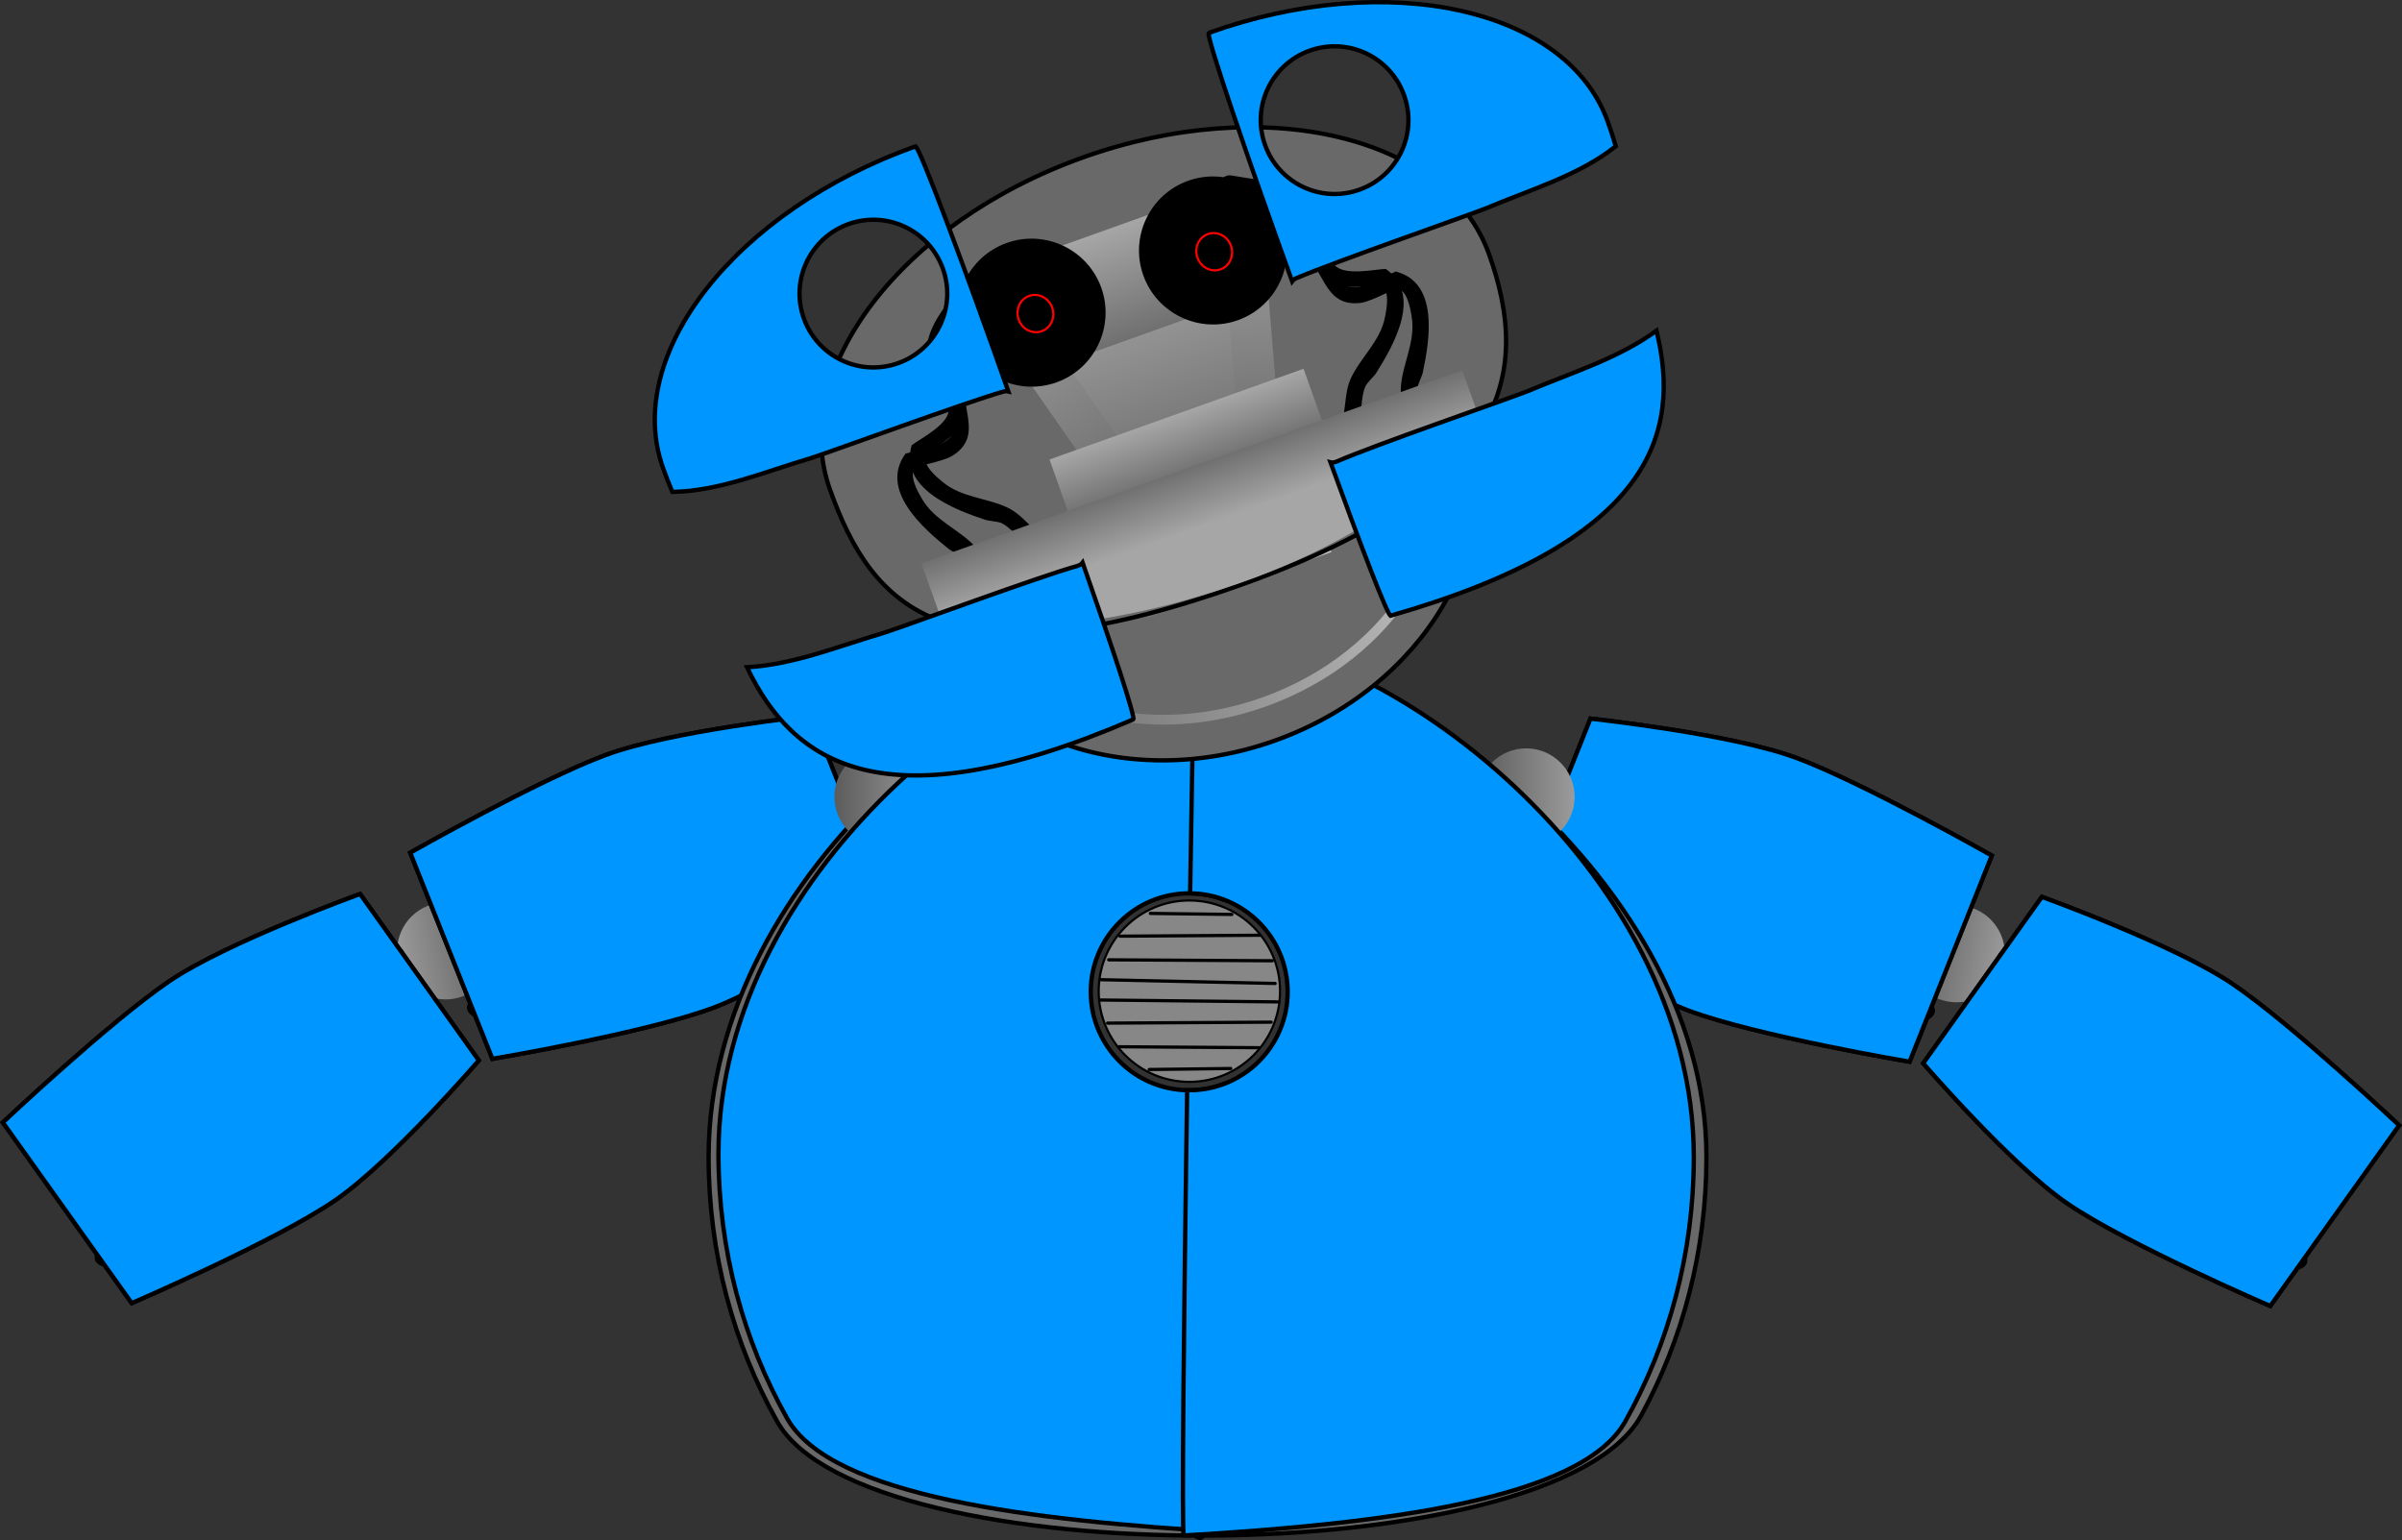 <svg version="1.1" xmlns="http://www.w3.org/2000/svg" xmlns:xlink="http://www.w3.org/1999/xlink" width="1110.183" height="711.87" viewBox="0,0,1110.183,711.87"><rect x="0" y="0" width="1110.183" height="711.87" fill="#333333" stroke="none"/><defs><linearGradient x1="-77.723" y1="415.798" x2="-121.791" y2="424.063" gradientUnits="userSpaceOnUse" id="color-1"><stop offset="0" stop-color="#5c5c5c"/><stop offset="1" stop-color="#9b9b9b"/></linearGradient><linearGradient x1="-182.461" y1="501.353" x2="-203.361" y2="472.05" gradientUnits="userSpaceOnUse" id="color-2"><stop offset="0" stop-color="#5c5c5c"/><stop offset="1" stop-color="#9b9b9b"/></linearGradient><linearGradient x1="1.808" y1="405.608" x2="-11.523" y2="372.175" gradientUnits="userSpaceOnUse" id="color-3"><stop offset="0" stop-color="#5c5c5c"/><stop offset="1" stop-color="#9b9b9b"/></linearGradient><linearGradient x1="576.443" y1="417.129" x2="620.511" y2="425.394" gradientUnits="userSpaceOnUse" id="color-4"><stop offset="0" stop-color="#5c5c5c"/><stop offset="1" stop-color="#9b9b9b"/></linearGradient><linearGradient x1="681.181" y1="502.684" x2="702.081" y2="473.381" gradientUnits="userSpaceOnUse" id="color-5"><stop offset="0" stop-color="#5c5c5c"/><stop offset="1" stop-color="#9b9b9b"/></linearGradient><linearGradient x1="496.912" y1="406.939" x2="510.243" y2="373.506" gradientUnits="userSpaceOnUse" id="color-6"><stop offset="0" stop-color="#5c5c5c"/><stop offset="1" stop-color="#9b9b9b"/></linearGradient><linearGradient x1="248.897" y1="337.629" x2="248.897" y2="359.047" gradientUnits="userSpaceOnUse" id="color-7"><stop offset="0" stop-color="#5c5c5c"/><stop offset="1" stop-color="#9b9b9b"/></linearGradient><linearGradient x1="283.269" y1="396.447" x2="300.562" y2="406.719" gradientUnits="userSpaceOnUse" id="color-8"><stop offset="0" stop-color="#5c5c5c"/><stop offset="1" stop-color="#9b9b9b"/></linearGradient><linearGradient x1="215.91" y1="398.106" x2="198.617" y2="408.378" gradientUnits="userSpaceOnUse" id="color-9"><stop offset="0" stop-color="#5c5c5c"/><stop offset="1" stop-color="#9b9b9b"/></linearGradient><linearGradient x1="236.331" y1="562.018" x2="261.829" y2="562.018" gradientUnits="userSpaceOnUse" id="color-10"><stop offset="0" stop-color="#5c5c5c"/><stop offset="1" stop-color="#9b9b9b"/></linearGradient><linearGradient x1="377.211" y1="348.717" x2="422.048" y2="348.717" gradientUnits="userSpaceOnUse" id="color-11"><stop offset="0" stop-color="#5c5c5c"/><stop offset="1" stop-color="#9b9b9b"/></linearGradient><linearGradient x1="79.91" y1="348.717" x2="124.747" y2="348.717" gradientUnits="userSpaceOnUse" id="color-12"><stop offset="0" stop-color="#5c5c5c"/><stop offset="1" stop-color="#9b9b9b"/></linearGradient><linearGradient x1="139.39" y1="256.531" x2="355.499" y2="179.344" gradientUnits="userSpaceOnUse" id="color-13"><stop offset="0" stop-color="#6c6c6c"/><stop offset="1" stop-color="#c4c4c4"/></linearGradient><linearGradient x1="208.666" y1="221.284" x2="293.668" y2="190.923" gradientUnits="userSpaceOnUse" id="color-14"><stop offset="0" stop-color="#6e6e6e"/><stop offset="1" stop-color="#c0c0c0"/></linearGradient><linearGradient x1="212.212" y1="100.623" x2="245.403" y2="193.55" gradientUnits="userSpaceOnUse" id="color-15"><stop offset="0" stop-color="#a6a6a6"/><stop offset="1" stop-color="#707070"/></linearGradient><linearGradient x1="147.556" y1="108.26" x2="212.365" y2="201.209" gradientUnits="userSpaceOnUse" id="color-16"><stop offset="0" stop-color="#a6a6a6"/><stop offset="1" stop-color="#707070"/></linearGradient><linearGradient x1="266.891" y1="67.327" x2="276.369" y2="182.366" gradientUnits="userSpaceOnUse" id="color-17"><stop offset="0" stop-color="#a6a6a6"/><stop offset="1" stop-color="#707070"/></linearGradient><linearGradient x1="238.044" y1="171.811" x2="247.564" y2="198.464" gradientUnits="userSpaceOnUse" id="color-18"><stop offset="0" stop-color="#a6a6a6"/><stop offset="1" stop-color="#707070"/></linearGradient><linearGradient x1="245.094" y1="196.097" x2="254.37" y2="222.067" gradientUnits="userSpaceOnUse" id="color-19"><stop offset="0" stop-color="#707070"/><stop offset="1" stop-color="#a6a6a6"/></linearGradient><linearGradient x1="207.38" y1="85.957" x2="224.618" y2="134.221" gradientUnits="userSpaceOnUse" id="color-20"><stop offset="0" stop-color="#a6a6a6"/><stop offset="1" stop-color="#707070"/></linearGradient></defs><g transform="translate(305.732,19.623)"><g data-paper-data="{&quot;isPaintingLayer&quot;:true}" fill-rule="nonzero" stroke-linejoin="miter" stroke-miterlimit="10" stroke-dasharray="" stroke-dashoffset="0" style="mix-blend-mode: normal"><g data-paper-data="{&quot;index&quot;:null}" stroke-linecap="butt"><path d="M-103.89,397.896c12.169,-2.283 23.885,5.732 26.167,17.901c2.282,12.169 -5.732,23.885 -17.901,26.167c-12.169,2.283 -23.885,-5.732 -26.167,-17.901c-2.283,-12.169 5.732,-23.885 17.901,-26.167z" data-paper-data="{&quot;index&quot;:null}" fill="url(#color-1)" stroke="none" stroke-width="0"/><g data-paper-data="{&quot;index&quot;:null}"><path d="M-304.411,499.218c0,0 49.57,-46.711 76.923,-65.286c26.619,-18.076 88.188,-40.314 88.188,-40.314l54.861,76.921c0,0 -40.733,47.234 -66.905,65.007c-27.73,18.831 -93.504,47.186 -93.504,47.186z" fill="#696969" stroke="#000000" stroke-width="2"/><path d="M-283.741,526.634l160.761,-109.169l20.9,29.303l-160.76,109.169z" fill="url(#color-2)" stroke="none" stroke-width="0"/><path d="M-259.919,565.038c-3.903,-2.409 -1.117,-6.291 -1.117,-6.291l4.018,-5.47c2.25,-8.909 1.258,-17.526 2.431,-26.505c0.779,-5.967 3.451,-11.508 4.564,-17.371c1.217,-6.413 0.296,-12.841 4.033,-18.921c9.413,-15.315 31.836,-23.298 47.632,-17.847c8.985,2.629 18.5,3.578 27.325,6.467c1.486,0.487 7.872,3.302 10.63,2.689c4.425,-0.984 10.41,-9.69 12.236,-12.353c10.244,-14.944 10.801,-33.917 20.483,-49.348c0,0 2.562,-4.011 6.616,-1.824c4.054,2.187 1.491,6.198 1.491,6.198c-10.034,15.344 -10.14,34.381 -20.592,49.516c-3.834,5.551 -10.864,14.931 -18.424,16.656c-7.645,1.744 -13.852,-2.786 -20.691,-4.31c-7.627,-1.699 -15.164,-2.815 -22.671,-5.015c-11.455,-4.179 -28.922,1.945 -35.793,13.329c-2.94,4.872 -1.848,10.632 -2.829,15.765c-1.095,5.729 -3.753,11.178 -4.503,16.992c-1.297,10.065 -0.426,19.227 -3.252,29.217l-4.897,6.953c0,0 -2.786,3.882 -6.689,1.473z" fill="#000000" stroke="none" stroke-width="0.5"/><path d="M-304.411,499.218c0,0 49.57,-46.711 76.923,-65.286c26.619,-18.076 88.188,-40.314 88.188,-40.314l54.861,76.921c0,0 -40.733,47.234 -66.905,65.007c-27.73,18.831 -93.504,47.186 -93.504,47.186z" fill="#0096ff" stroke="#000000" stroke-width="2"/></g><g data-paper-data="{&quot;index&quot;:null}"><path d="M-116.135,374.532c0,0 59.256,-33.582 90.243,-45.119c30.154,-11.227 95.245,-18.184 95.245,-18.184l34.994,87.761c0,0 -50.798,36.192 -80.446,47.231c-31.413,11.696 -102.043,23.595 -102.043,23.595z" fill="#696969" stroke="#000000" stroke-width="2"/><path d="M-102.579,406.077l182.111,-67.805l13.331,33.433l-182.111,67.805z" fill="url(#color-3)" stroke="none" stroke-width="0"/><path d="M-88.573,449.045c-3.218,-3.268 0.411,-6.376 0.411,-6.376l5.203,-4.357c4.304,-8.119 5.39,-16.724 8.664,-25.167c2.176,-5.61 6.089,-10.357 8.564,-15.787c2.708,-5.939 3.341,-12.402 8.417,-17.419c12.785,-12.637 36.464,-15.059 50.51,-6.007c8.102,4.69 17.118,7.875 25.003,12.78c1.328,0.826 6.861,5.079 9.686,5.139c4.532,0.097 12.416,-6.936 14.822,-9.089c13.504,-12.079 18.557,-30.375 31.631,-43.061c0,0 3.443,-3.287 6.86,-0.199c3.417,3.088 -0.025,6.375 -0.025,6.375c-13.395,12.518 -18.026,30.983 -31.777,43.198c-5.044,4.48 -14.104,11.919 -21.856,11.796c-7.84,-0.124 -12.792,-6.001 -19.072,-9.107c-7.005,-3.464 -14.06,-6.341 -20.827,-10.263c-10.133,-6.783 -28.555,-4.989 -37.936,4.435c-4.015,4.033 -4.323,9.888 -6.497,14.64c-2.426,5.304 -6.304,9.965 -8.414,15.434c-3.654,9.468 -4.986,18.574 -10.107,27.605l-6.41,5.589c0,0 -3.629,3.108 -6.848,-0.16z" fill="#000000" stroke="none" stroke-width="0.5"/><path d="M-116.135,374.532c0,0 59.256,-33.582 90.243,-45.119c30.154,-11.227 95.245,-18.184 95.245,-18.184l34.994,87.761c0,0 -50.798,36.192 -80.446,47.231c-31.413,11.696 -102.043,23.595 -102.043,23.595z" fill="#0096ff" stroke="#000000" stroke-width="2"/></g></g><g data-paper-data="{&quot;index&quot;:null}" stroke-linecap="butt"><path d="M602.61,399.227c12.169,2.282 20.184,13.998 17.901,26.167c-2.282,12.169 -13.998,20.184 -26.167,17.901c-12.169,-2.282 -20.184,-13.998 -17.901,-26.167c2.283,-12.169 13.998,-20.184 26.167,-17.901z" data-paper-data="{&quot;index&quot;:null}" fill="url(#color-4)" stroke="none" stroke-width="0"/><g data-paper-data="{&quot;index&quot;:null}"><path d="M743.567,584.064c0,0 -65.774,-28.355 -93.504,-47.186c-26.172,-17.773 -66.905,-65.007 -66.905,-65.007l54.861,-76.921c0,0 61.569,22.237 88.188,40.314c27.354,18.575 76.923,65.286 76.923,65.286z" fill="#696969" stroke="#000000" stroke-width="2"/><path d="M761.562,557.269l-160.76,-109.169l20.9,-29.303l160.761,109.169z" fill="url(#color-5)" stroke="none" stroke-width="0"/><path d="M758.639,566.369c-3.903,2.409 -6.689,-1.473 -6.689,-1.473l-4.897,-6.953c-2.826,-9.99 -1.954,-19.152 -3.252,-29.217c-0.749,-5.814 -3.407,-11.263 -4.503,-16.992c-0.981,-5.132 0.112,-10.893 -2.829,-15.765c-6.871,-11.385 -24.338,-17.508 -35.793,-13.329c-7.506,2.2 -15.043,3.316 -22.671,5.015c-6.839,1.523 -13.046,6.054 -20.691,4.31c-7.559,-1.725 -14.59,-11.104 -18.424,-16.656c-10.452,-15.135 -10.558,-34.171 -20.592,-49.516c0,0 -2.562,-4.011 1.491,-6.198c4.054,-2.187 6.616,1.824 6.616,1.824c9.681,15.431 10.238,34.405 20.483,49.348c1.826,2.663 7.811,11.369 12.236,12.353c2.758,0.613 9.144,-2.202 10.63,-2.689c8.825,-2.889 18.34,-3.838 27.325,-6.467c15.796,-5.452 38.219,2.532 47.632,17.847c3.737,6.08 2.815,12.508 4.033,18.921c1.113,5.863 3.784,11.404 4.564,17.371c1.173,8.98 0.181,17.596 2.431,26.505l4.018,5.47c0,0 2.786,3.882 -1.117,6.291z" fill="#000000" stroke="none" stroke-width="0.5"/><path d="M743.567,584.064c0,0 -65.774,-28.355 -93.504,-47.186c-26.172,-17.773 -66.905,-65.007 -66.905,-65.007l54.861,-76.921c0,0 61.569,22.237 88.188,40.314c27.354,18.575 76.923,65.286 76.923,65.286z" fill="#0096ff" stroke="#000000" stroke-width="2"/></g><g data-paper-data="{&quot;index&quot;:null}"><path d="M576.862,471.147c0,0 -70.63,-11.899 -102.043,-23.595c-29.648,-11.039 -80.446,-47.231 -80.446,-47.231l34.994,-87.761c0,0 65.092,6.957 95.245,18.184c30.986,11.537 90.243,45.119 90.243,45.119z" fill="#696969" stroke="#000000" stroke-width="2"/><path d="M587.967,440.842l-182.111,-67.805l13.331,-33.433l182.111,67.805z" fill="url(#color-6)" stroke="none" stroke-width="0"/><path d="M587.293,450.376c-3.218,3.268 -6.848,0.16 -6.848,0.16l-6.41,-5.589c-5.12,-9.031 -6.453,-18.137 -10.107,-27.605c-2.11,-5.469 -5.988,-10.13 -8.414,-15.434c-2.174,-4.752 -2.482,-10.607 -6.497,-14.64c-9.381,-9.424 -27.804,-11.218 -37.936,-4.435c-6.768,3.922 -13.823,6.798 -20.827,10.263c-6.28,3.106 -11.232,8.983 -19.072,9.107c-7.753,0.122 -16.812,-7.316 -21.856,-11.796c-13.751,-12.215 -18.382,-30.68 -31.777,-43.198c0,0 -3.443,-3.287 -0.025,-6.375c3.417,-3.088 6.86,0.199 6.86,0.199c13.073,12.686 18.126,30.983 31.631,43.061c2.407,2.153 10.29,9.186 14.822,9.089c2.825,-0.06 8.358,-4.313 9.686,-5.139c7.885,-4.905 16.902,-8.089 25.003,-12.78c14.046,-9.052 37.725,-6.63 50.51,6.007c5.076,5.017 5.709,11.48 8.417,17.419c2.475,5.43 6.388,10.177 8.564,15.787c3.275,8.443 4.36,17.048 8.664,25.167l5.203,4.357c0,0 3.629,3.108 0.411,6.376z" fill="#000000" stroke="none" stroke-width="0.5"/><path d="M576.862,471.147c0,0 -70.63,-11.899 -102.043,-23.595c-29.648,-11.039 -80.446,-47.231 -80.446,-47.231l34.994,-87.761c0,0 65.092,6.957 95.245,18.184c30.986,11.537 90.243,45.119 90.243,45.119z" fill="#0096ff" stroke="#000000" stroke-width="2"/></g></g><path d="M252.375,273.663c72.662,1.573 230.59,108.133 230.59,241.521c0,43.49 -10.974,84.295 -30.181,119.543c-39.702,72.862 -359.228,74.092 -399.302,2.742c-20.144,-35.867 -31.698,-77.663 -31.698,-122.285c0,-133.388 144.785,-243.379 230.59,-241.521z" fill="#696969" stroke="#000000" stroke-width="2" stroke-linecap="butt"/><path d="M97.556,359.047v-21.418h302.681v21.418z" fill="url(#color-7)" stroke="none" stroke-width="0" stroke-linecap="butt"/><path d="M237.537,447.322l91.464,-101.751l17.293,10.272l-91.464,101.751z" fill="url(#color-8)" stroke="none" stroke-width="0" stroke-linecap="butt"/><path d="M244.349,459.253l-91.464,-101.751l17.293,-10.272l91.464,101.751z" data-paper-data="{&quot;index&quot;:null}" fill="url(#color-9)" stroke="none" stroke-width="0" stroke-linecap="butt"/><path d="M236.331,687.88v-251.724h25.498v251.724z" fill="url(#color-10)" stroke="none" stroke-width="0" stroke-linecap="butt"/><path d="M283.315,440.296c1.052,-3.752 6.37,-3.01 6.37,-3.01l4.154,0.672c2.027,0.641 4.054,1.281 6.082,1.922c10.474,5.952 20.597,13.826 29.907,21.437c3.812,-1.335 7.179,-3.336 9.829,-6.246c6.196,-6.804 -0.509,-14.293 -1.962,-21.136c-1.769,-8.337 1.486,-16.931 0.001,-25.303c-2.163,-12.198 -15.298,-24.803 -26.258,-33.939c-10.461,-8.866 -30.083,-10.293 -38.384,-19.895c-6.998,-8.094 -2.73,-18.084 -7.253,-26.458c-0.713,3.604 -2.386,7.053 -5.357,10.251c-7.33,7.891 -22.788,15.622 -33.955,20.425c-7.252,3.119 -20.674,5.645 -26.329,10.31c-4.35,3.588 -5.236,8.691 -7.966,13.002c-10.724,16.937 -28.206,36.273 -1.428,49.689c6.018,3.015 11.201,4.88 18.629,4.774h2.42c0,0 5.422,0 5.422,3.825c0,3.825 -5.422,3.825 -5.422,3.825h-2.42c-19.507,-0.2 -47.161,-14.178 -45.315,-29.941c1.389,-11.861 11.439,-24.592 18.213,-35.29c0.784,-1.238 9.008,-14.348 9.724,-14.934c6.638,-5.432 20.351,-8.157 28.834,-11.792c9.93,-4.256 24.053,-11.227 30.645,-18.212c6.326,-6.702 4.538,-15.903 0.439,-25.112c-7.183,-8.034 -15.931,-15.381 -26.366,-20.669c0,0 -4.39,-2.245 -1.208,-5.341c3.182,-3.097 7.572,-0.852 7.572,-0.852c2.744,1.415 5.398,2.955 7.957,4.602c-0.434,-0.85 -0.833,-1.672 -1.187,-2.461c0,0 -1.634,-3.647 3.535,-4.8c5.169,-1.153 6.804,2.494 6.804,2.494c3.022,6.742 7.931,14.518 11.728,22.478c5.935,6.482 10.875,13.401 14.705,20.201c4.671,8.294 0.589,18.277 6.961,26.154c3.797,4.694 14.301,5.829 20.347,8.285c6.518,2.647 12.065,6.474 16.943,10.513c12.366,10.383 26.232,24.126 28.72,37.881c1.515,8.38 -1.801,17.011 0.001,25.313c1.993,9.182 8.65,16.981 0.458,26.106c-3.295,3.67 -7.351,6.311 -11.907,8.169c0.173,0.143 0.346,0.286 0.518,0.429c6.668,5.514 10.864,11.359 19.867,15.245c28.036,12.101 32.54,-19.644 28.866,-31.53c-15.915,-30.948 -36.511,-63.49 -11.646,-95.687c3.558,-4.607 8.565,-8.199 13.811,-11.677c0.305,1.908 2.601,3.392 5.387,3.392c0.322,0 0.638,-0.02 0.944,-0.058c0.442,0.615 1.113,1.135 1.933,1.503c-4.836,3.147 -9.445,6.421 -12.558,10.505c-23.113,30.32 -2.238,60.929 12.549,89.908c2.348,7.678 4.597,16.853 1.161,24.584c-6.557,14.75 -25.974,24.022 -46.089,15.593c-10.198,-4.273 -15.051,-10.656 -22.474,-16.812c-0.979,-0.812 -1.972,-1.639 -2.977,-2.477c-12.181,1.993 -26.084,0.603 -38.23,-0.912c-2.296,-0.435 -4.592,-0.871 -6.888,-1.306l0.202,0.132c0,0 -5.422,0 -5.422,-3.825c0,-3.825 5.422,-3.825 5.422,-3.825l2.621,0.132c2.14,0.408 4.279,0.816 6.419,1.225c8.404,1.038 18.542,2.373 27.837,1.735c-7.587,-6.17 -15.692,-12.353 -23.969,-17.09c-1.602,-0.484 -3.204,-0.968 -4.806,-1.453l-1.895,-0.171c0,0 -5.319,-0.742 -4.267,-4.494z" fill="#000000" stroke="none" stroke-width="0.5" stroke-linecap="butt"/><path d="M232.939,457.277c2.993,3.429 -3.063,5.123 -3.063,5.123l-4.274,0.978c-10.85,5.972 -17.246,14.057 -25.128,21.408c-28.791,26.568 -93.805,23.359 -118.312,-4.268c-13.765,-15.517 -0.27,-39.534 15.394,-52.694c23.359,-22.357 25.711,-41.393 14.263,-66.142c-2.912,-6.296 -9.138,-15.98 -19.709,-20.64c1.764,-0.731 2.539,-1.827 2.539,-1.827c1.093,-1.606 2.472,-3.18 4.187,-4.612c10.298,4.234 17.117,11.334 22.01,18.337c19.362,27.705 14.555,53.569 -11.865,78.967c-13.518,11.337 -22.504,28.173 -17.252,42.155c1.465,3.899 7.06,6.99 11.767,9.605c8.348,4.638 17.115,10.572 29.259,12.08c23.991,2.979 44.406,-3.822 56.169,-14.931c8.569,-7.992 15.528,-16.268 27.18,-22.879l7.786,-2.396c0,0 6.057,-1.695 9.05,1.734z" fill="#000000" stroke="none" stroke-width="0.5" stroke-linecap="butt"/><path d="M254.62,442.085c3.825,0 3.825,5.26 3.825,5.26l-0.2,4.001c-2.794,11.357 -3.816,23.769 -7.408,34.757c-1.973,6.034 -7.866,14.285 -7.333,21.821c0.548,7.755 6.2,14.686 9.694,20.016c7.883,12.025 17.438,21.347 25.556,33.171c1.611,5.609 3.985,11.235 3.106,17.646c-3.169,23.099 -27.938,36.197 -40.852,47.421c-3.762,3.27 -9.093,4.087 -11.566,9.176c-0.734,1.51 0.433,3.589 0.775,5.344c1.788,9.185 3.822,16.313 7.696,24.198c3.811,7.758 7.168,12.514 12.839,17.632c0,0 3.194,2.894 1.089,7.286c-2.105,4.392 -5.298,1.498 -5.298,1.498c-6.473,-5.887 -10.622,-11.662 -14.971,-20.531c-3.894,-7.942 -13.108,-29.605 -8.95,-40.19c0.661,-1.684 12.473,-11.718 14.299,-13.305c12.34,-10.725 42.298,-25.489 35.385,-50.513c-11.193,-15.676 -34.858,-33.79 -36.437,-58.189c-0.66,-10.191 5.258,-18.491 8.028,-26.906c3.481,-10.577 4.418,-22.723 7.1,-33.693l-0.201,-0.64c0,0 0,-5.26 3.825,-5.26z" fill="#000000" stroke="none" stroke-width="0.5" stroke-linecap="butt"/><g><path d="M190.206,493.303v-104.031h108.365v104.031z" fill="#323232" stroke="none" stroke-width="0" stroke-linecap="butt"/><g stroke="#000000"><path d="M243.982,396.62c23.151,0 41.918,18.767 41.918,41.918c0,23.151 -18.768,41.918 -41.918,41.918c-23.151,0 -41.918,-18.768 -41.918,-41.918c0,-23.151 18.768,-41.918 41.918,-41.918z" fill="#878787" stroke-width="1" stroke-linecap="butt"/><path d="M276.624,412.678l-64.691,0.437" fill="none" stroke-width="1.5" stroke-linecap="round"/><path d="M282.307,424.479l-75.619,-0.437" fill="none" stroke-width="1.5" stroke-linecap="round"/><path d="M202.753,433.221l80.864,1.748" fill="none" stroke-width="1.5" stroke-linecap="round"/><path d="M285.111,443.493l-82.176,-0.874" fill="none" stroke-width="1.5" stroke-linecap="round"/><path d="M225.954,402.594l37.658,0.471" fill="none" stroke-width="1.5" stroke-linecap="round"/><path d="M211.423,464.226l64.691,0.437" data-paper-data="{&quot;index&quot;:null}" fill="none" stroke-width="1.5" stroke-linecap="round"/><path d="M281.797,452.861l-75.619,0.437" data-paper-data="{&quot;index&quot;:null}" fill="none" stroke-width="1.5" stroke-linecap="round"/><path d="M225.444,474.747l37.658,-0.471" data-paper-data="{&quot;index&quot;:null}" fill="none" stroke-width="1.5" stroke-linecap="round"/></g></g><path d="M422.048,348.717c0,12.381 -10.037,22.418 -22.418,22.418c-12.381,0 -22.418,-10.037 -22.418,-22.418c0,-12.381 10.037,-22.418 22.418,-22.418c12.381,0 22.418,10.037 22.418,22.418z" fill="url(#color-11)" stroke="none" stroke-width="0" stroke-linecap="butt"/><path d="M124.747,348.717c0,12.381 -10.037,22.418 -22.418,22.418c-12.381,0 -22.418,-10.037 -22.418,-22.418c0,-12.381 10.037,-22.418 22.418,-22.418c12.381,0 22.418,10.037 22.418,22.418z" fill="url(#color-12)" stroke="none" stroke-width="0" stroke-linecap="butt"/><path d="M256.926,272.147c0.178,0.002 1.178,54.367 2.282,123.812c-4.781,-1.706 -9.932,-2.636 -15.299,-2.636c-25.132,0 -45.505,20.373 -45.505,45.505c0,25.132 20.373,45.505 45.505,45.505c5.853,0 11.447,-1.105 16.587,-3.118c1.484,103.874 2.631,207.473 1.545,207.409c-91.089,-5.36 -183.657,-16.439 -204.007,-52.672c-20.144,-35.867 -31.698,-77.663 -31.698,-122.285c0,-133.388 144.785,-243.379 230.59,-241.521z" fill="#0096ff" stroke="#000000" stroke-width="2" stroke-linecap="butt"/><path d="M477.129,515.185c0,44.622 -11.553,86.418 -31.698,122.285c-20.35,36.233 -112.918,47.312 -204.007,52.672c-1.081,0.064 0.049,-102.48 1.522,-205.818c0.32,0.007 0.641,0.01 0.962,0.01c25.132,0 45.505,-20.373 45.505,-45.505c0,-24.994 -20.15,-45.281 -45.091,-45.503c1.077,-67.448 2.042,-119.659 2.216,-119.661c85.805,-1.858 230.59,108.133 230.59,241.521z" data-paper-data="{&quot;index&quot;:null}" fill="#0096ff" stroke="#000000" stroke-width="2" stroke-linecap="butt"/><path d="M209.546,115.205c68.827,-24.583 141.211,1.931 161.673,59.221c20.462,57.29 -18.746,123.661 -87.573,148.244c-68.827,24.583 -141.211,-1.931 -161.673,-59.221c-20.462,-57.29 18.746,-123.661 87.573,-148.244z" fill="#696969" stroke="#000000" stroke-width="2" stroke-linecap="butt"/><path d="M216.399,131.013c59.677,-21.315 121.955,0.324 139.101,48.33c17.146,48.007 -17.331,104.203 -77.008,125.518c-59.677,21.315 -121.955,-0.324 -139.101,-48.33c-17.146,-48.007 17.331,-104.203 77.008,-125.517z" fill="none" stroke="url(#color-13)" stroke-width="4.5" stroke-linecap="butt"/><g stroke="none" stroke-width="0" stroke-linecap="butt"><path d="M224.618,265.946l-31.904,-89.325l85.003,-30.36l31.904,89.325z" fill="url(#color-14)"/><path d="M274.578,180.684l-9.262,-25.933l10.085,-3.602l9.262,25.933z" fill="#ffffff"/><path d="M285.127,210.219l-9.262,-25.933l10.085,-3.602l9.262,25.933z" fill="#ffffff"/><path d="M295.419,239.034l-9.262,-25.933l10.085,-3.602l9.262,25.933z" fill="#ffffff"/><path d="M207.327,203.891l-9.262,-25.933l10.085,-3.602l9.262,25.933z" fill="#ffffff"/><path d="M217.876,233.427l-9.262,-25.933l10.085,-3.602l9.262,25.933z" fill="#ffffff"/><path d="M228.168,262.241l-9.262,-25.933l10.085,-3.602l9.262,25.933z" fill="#ffffff"/><path d="M268.954,248.323l-3.087,-8.644l19.45,-6.947l3.087,8.644z" fill="#ffffff"/><path d="M246.475,256.19l-3.087,-8.644l19.45,-6.947l3.087,8.644z" fill="#ffffff"/></g><path d="M194.776,53.155c84.119,-30.044 168.168,-10 187.731,44.77c19.562,54.77 10.186,108.849 -116.89,153.57c-134.231,47.239 -168.168,10 -187.731,-44.77c-19.562,-54.77 32.771,-123.526 116.89,-153.57z" fill="#696969" stroke="#000000" stroke-width="2" stroke-linecap="butt"/><path d="M207.944,206.929l-33.191,-92.927l74.918,-26.758l33.191,92.927z" fill="url(#color-15)" stroke="none" stroke-width="0" stroke-linecap="butt"/><path d="M204.326,206.297l-64.809,-92.949l16.077,-10.176l64.809,92.949z" fill="url(#color-16)" stroke="none" stroke-width="0" stroke-linecap="butt"/><path d="M266.912,183.482l-9.478,-115.039l18.914,-2.233l9.478,115.039z" data-paper-data="{&quot;index&quot;:null}" fill="url(#color-17)" stroke="none" stroke-width="0" stroke-linecap="butt"/><path d="M188.854,219.433l-9.52,-26.653l117.419,-41.938l9.52,26.653z" fill="url(#color-18)" stroke="none" stroke-width="0" stroke-linecap="butt"/><path d="M173.646,232.747c-3.002,2.37 -5.372,-0.632 -5.372,-0.632l-0.798,-1.1c-3.069,-2.763 -6.486,-6.925 -10.257,-8.822c-1.456,-0.732 -6.21,-1.086 -7.3,-1.447c-14.986,-4.966 -39.976,-14.617 -34.286,-34.559c4.128,-3.189 18.156,-10.039 17.079,-17.248c-1.53,-10.235 -11.049,-15.576 -10.187,-27.195c0.999,-13.457 12.649,-24.571 21.079,-34.31c0,0 2.503,-2.892 5.395,-0.388c2.892,2.503 0.388,5.395 0.388,5.395c-7.105,8.205 -18.398,18.429 -19.23,29.804c-1.034,14.137 17.197,22.727 6.302,37.182c-1.152,1.529 -2.705,2.722 -4.196,3.923c-2.204,1.775 -7.718,5.428 -10.345,7.196c-1.258,4.875 4.636,9.785 8.022,12.608c8.919,7.436 20.691,7.245 30.534,12.118c4.583,2.269 8.374,6.688 12.12,10.06l1.684,2.045c0,0 2.37,3.002 -0.632,5.372z" fill="#000000" stroke="none" stroke-width="0.5" stroke-linecap="butt"/><path d="M151.105,253.806c-3.637,1.183 -4.82,-2.454 -4.82,-2.454l-0.368,-1.308c-1.921,-3.655 -3.684,-8.744 -6.564,-11.83c-1.112,-1.192 -5.449,-3.17 -6.347,-3.887c-12.337,-9.851 -32.435,-27.563 -20.188,-44.298c4.978,-1.561 20.51,-3.126 21.997,-10.262c2.111,-10.131 -4.968,-18.439 -0.133,-29.04c5.6,-12.278 20.379,-18.666 31.662,-24.881c0,0 3.35,-1.845 5.195,1.505c1.845,3.35 -1.505,5.195 -1.505,5.195c-9.508,5.235 -23.643,10.913 -28.365,21.295c-5.868,12.903 8.257,27.278 -6.971,37.063c-1.611,1.035 -3.48,1.616 -5.295,2.226c-2.682,0.902 -9.121,2.418 -12.198,3.166c-2.869,4.137 0.958,10.785 3.156,14.606c5.79,10.065 16.899,13.965 24.444,21.947c3.513,3.716 5.538,9.175 7.883,13.636l0.871,2.502c0,0 1.183,3.637 -2.454,4.82z" fill="#000000" stroke="none" stroke-width="0.5" stroke-linecap="butt"/><path d="M315.459,173.7l0.008,-2.649c0.762,-4.982 0.896,-10.802 3.004,-15.462c4.529,-10.006 13.758,-17.316 15.948,-28.72c0.831,-4.329 2.281,-11.862 -1.781,-14.837c-3.152,0.296 -9.733,0.963 -12.563,0.986c-1.915,0.015 -3.872,0.076 -5.732,-0.377c-17.587,-4.283 -8.924,-22.479 -18.68,-32.761c-7.85,-8.274 -23.064,-9.03 -33.76,-10.878c0,0 -3.769,-0.651 -3.117,-4.42c0.651,-3.769 4.42,-3.117 4.42,-3.117c12.693,2.195 28.748,3.413 38.046,13.193c8.028,8.444 4.046,18.607 9.347,27.495c3.734,6.261 18.927,2.673 24.141,2.526c17.036,11.825 3.814,35.124 -4.634,48.461c-0.615,0.97 -4.069,4.256 -4.732,5.745c-1.716,3.857 -1.723,9.242 -2.347,13.324l0.079,1.357c0,0 0.068,3.824 -3.756,3.892c-3.824,0.068 -3.892,-3.756 -3.892,-3.756z" data-paper-data="{&quot;index&quot;:null}" fill="#000000" stroke="none" stroke-width="0.5" stroke-linecap="butt"/><path d="M345.181,177.296l-0.911,-2.488c-1.011,-4.937 -2.903,-10.444 -2.539,-15.545c0.781,-10.955 6.906,-21.011 5.009,-32.466c-0.72,-4.349 -1.971,-11.917 -6.811,-13.301c-2.855,1.37 -8.797,4.276 -11.443,5.278c-1.791,0.678 -3.605,1.413 -5.508,1.632c-17.982,2.076 -16.159,-17.994 -28.874,-24.26c-10.231,-5.042 -24.764,-0.479 -35.437,1.493c0,0 -3.761,0.695 -4.456,-3.066c-0.695,-3.761 3.066,-4.456 3.066,-4.456c12.667,-2.339 28.15,-6.759 40.26,-0.807c10.456,5.139 10.242,16.053 18.294,22.554c5.672,4.579 18.681,-4.05 23.521,-5.995c20.078,5.19 15.748,31.627 12.444,47.064c-0.24,1.123 -2.343,5.402 -2.448,7.028c-0.273,4.212 1.586,9.266 2.415,13.311l0.544,1.245c0,0 1.389,3.564 -2.175,4.952c-3.564,1.389 -4.952,-2.175 -4.952,-2.175z" data-paper-data="{&quot;index&quot;:null}" fill="#000000" stroke="none" stroke-width="0.5" stroke-linecap="butt"/><path d="M129.387,266.707l-9.276,-25.97l249.966,-89.28l9.276,25.97c0,0 -31.91,44.561 -112.264,72.546c-88.46,30.808 -137.703,16.734 -137.703,16.734z" fill="url(#color-19)" stroke="none" stroke-width="0" stroke-linecap="butt"/><path d="M173.112,152.617l-17.238,-48.264l103.012,-36.793l17.238,48.264z" fill="url(#color-20)" stroke="#000000" stroke-width="0" stroke-linecap="butt"/><path d="M162.026,97.936c16.125,-5.759 33.724,2.248 39.309,17.884c5.585,15.636 -2.96,32.981 -19.085,38.74c-16.125,5.759 -33.724,-2.248 -39.309,-17.884c-5.585,-15.636 2.96,-32.981 19.085,-38.74z" fill="#ffffff" stroke="#000000" stroke-width="2" stroke-linecap="butt"/><path d="M138.831,136.41c-6.34,-17.751 2.963,-37.391 20.713,-43.731c17.751,-6.34 37.391,2.963 43.731,20.713c6.34,17.751 -2.963,37.391 -20.713,43.731c-17.751,6.34 -37.391,-2.963 -43.731,-20.713z" data-paper-data="{&quot;noHover&quot;:false,&quot;origItem&quot;:[&quot;Path&quot;,{&quot;applyMatrix&quot;:true,&quot;segments&quot;:[[[384.72744,349.27406],[-21.77325,0],[21.77325,0]],[[424.15135,309.85014],[0,21.77325],[0,-21.77325]],[[384.72744,270.42623],[21.77325,0],[-21.77325,0]],[[345.30352,309.85014],[0,-21.77325],[0,21.77325]]],&quot;closed&quot;:true,&quot;fillColor&quot;:[0,0,0,1]}]}" fill="#000000" stroke="none" stroke-width="0.5" stroke-linecap="butt"/><path d="M218.029,312.924c-115.4,49.756 -157.38,20.089 -178.511,-24.111c21.554,-1.157 42.964,-9.975 63.525,-15.992c11.68,-3.792 70.705,-25.661 89.392,-30.914c0,0 1.408,-0.401 2.204,-1.475c13.563,38.646 24.626,71.958 23.39,72.491z" fill="#0096ff" stroke="#000000" stroke-width="2" stroke-linecap="butt"/><path d="M244.74,67.474c16.125,-5.759 33.724,2.248 39.309,17.884c5.585,15.636 -2.96,32.981 -19.085,38.74c-16.125,5.759 -33.724,-2.248 -39.309,-17.884c-5.585,-15.636 2.96,-32.981 19.085,-38.74z" fill="#ffffff" stroke="#000000" stroke-width="2" stroke-linecap="butt"/><path d="M266.421,128.38c-17.751,6.34 -37.391,-2.963 -43.731,-20.713c-6.34,-17.751 2.963,-37.391 20.713,-43.731c17.751,-6.34 37.391,2.963 43.731,20.713c6.34,17.751 -2.963,37.391 -20.713,43.731z" data-paper-data="{&quot;noHover&quot;:false,&quot;origItem&quot;:[&quot;Path&quot;,{&quot;applyMatrix&quot;:true,&quot;segments&quot;:[[[526.54509,311.16443],[0,21.7732],[0,-21.7732]],[[487.12118,271.74051],[21.7732,0],[-21.7732,0]],[[447.69726,311.16443],[0,-21.7732],[0,21.7732]],[[487.12118,350.58835],[-21.7732,0],[21.7732,0]]],&quot;closed&quot;:true,&quot;fillColor&quot;:[0,0,0,1]}]}" fill="#000000" stroke="none" stroke-width="0.5" stroke-linecap="butt"/><path d="M337.028,264.97c-1.294,0.371 -13.838,-32.413 -27.827,-70.906c1.296,0.326 2.64,-0.255 2.64,-0.255c17.786,-7.774 77.31,-28.247 88.75,-32.713c19.721,-8.37 41.872,-15.111 59.282,-27.871c11.652,47.585 -2.034,97.135 -122.844,131.745z" data-paper-data="{&quot;index&quot;:null}" fill="#0096ff" stroke="#000000" stroke-width="2" stroke-linecap="butt"/><path d="M263.209,93.963c1.608,4.503 -0.556,9.391 -4.833,10.919c-4.277,1.528 -9.049,-0.884 -10.657,-5.386c-1.608,-4.503 0.556,-9.391 4.833,-10.919c4.277,-1.528 9.049,0.884 10.657,5.386z" fill="#000000" stroke="#ff0000" stroke-width="1" stroke-linecap="butt"/><path d="M180.577,122.557c1.608,4.503 -0.556,9.391 -4.833,10.919c-4.277,1.528 -9.049,-0.884 -10.657,-5.386c-1.608,-4.503 0.556,-9.391 4.833,-10.919c4.277,-1.528 9.049,0.884 10.657,5.386z" fill="#000000" stroke="#ff0000" stroke-width="1" stroke-linecap="butt"/><path d="M252.98,-4.431c83.131,-29.692 165.694,-11.283 184.41,41.117c1.336,3.741 2.576,7.509 3.676,11.293c-16.951,13.516 -39.744,20.135 -59.544,28.528c-11.125,4.343 -70.261,24.838 -88.338,32.57c0,0 -1.032,0.447 -1.697,1.334c-19.122,-52.795 -40.229,-114.229 -38.508,-114.844zM343.24,24.438c-6.34,-17.751 -25.869,-27.001 -43.62,-20.661c-17.751,6.34 -27.001,25.869 -20.661,43.62c6.34,17.751 25.869,27.001 43.62,20.661c17.751,-6.34 27.001,-25.869 20.661,-43.62z" data-paper-data="{&quot;index&quot;:null}" fill="#0096ff" stroke="#000000" stroke-width="2" stroke-linecap="butt"/><path d="M117.348,48.046c1.72,-0.615 24.309,60.29 42.961,113.253c-1.076,-0.266 -2.158,0.043 -2.158,0.043c-18.885,5.469 -77.624,27.076 -88.983,30.763c-20.637,6.05 -42.465,15.368 -64.144,15.649c-1.546,-3.626 -2.974,-7.326 -4.31,-11.067c-18.716,-52.4 33.503,-118.949 116.634,-148.641zM109.42,148.225c17.751,-6.34 27.001,-25.869 20.661,-43.62c-6.34,-17.751 -25.869,-27.001 -43.62,-20.661c-17.751,6.34 -27.001,25.869 -20.661,43.62c6.34,17.751 25.869,27.001 43.62,20.661z" fill="#0096ff" stroke="#000000" stroke-width="2" stroke-linecap="butt"/></g></g></svg>